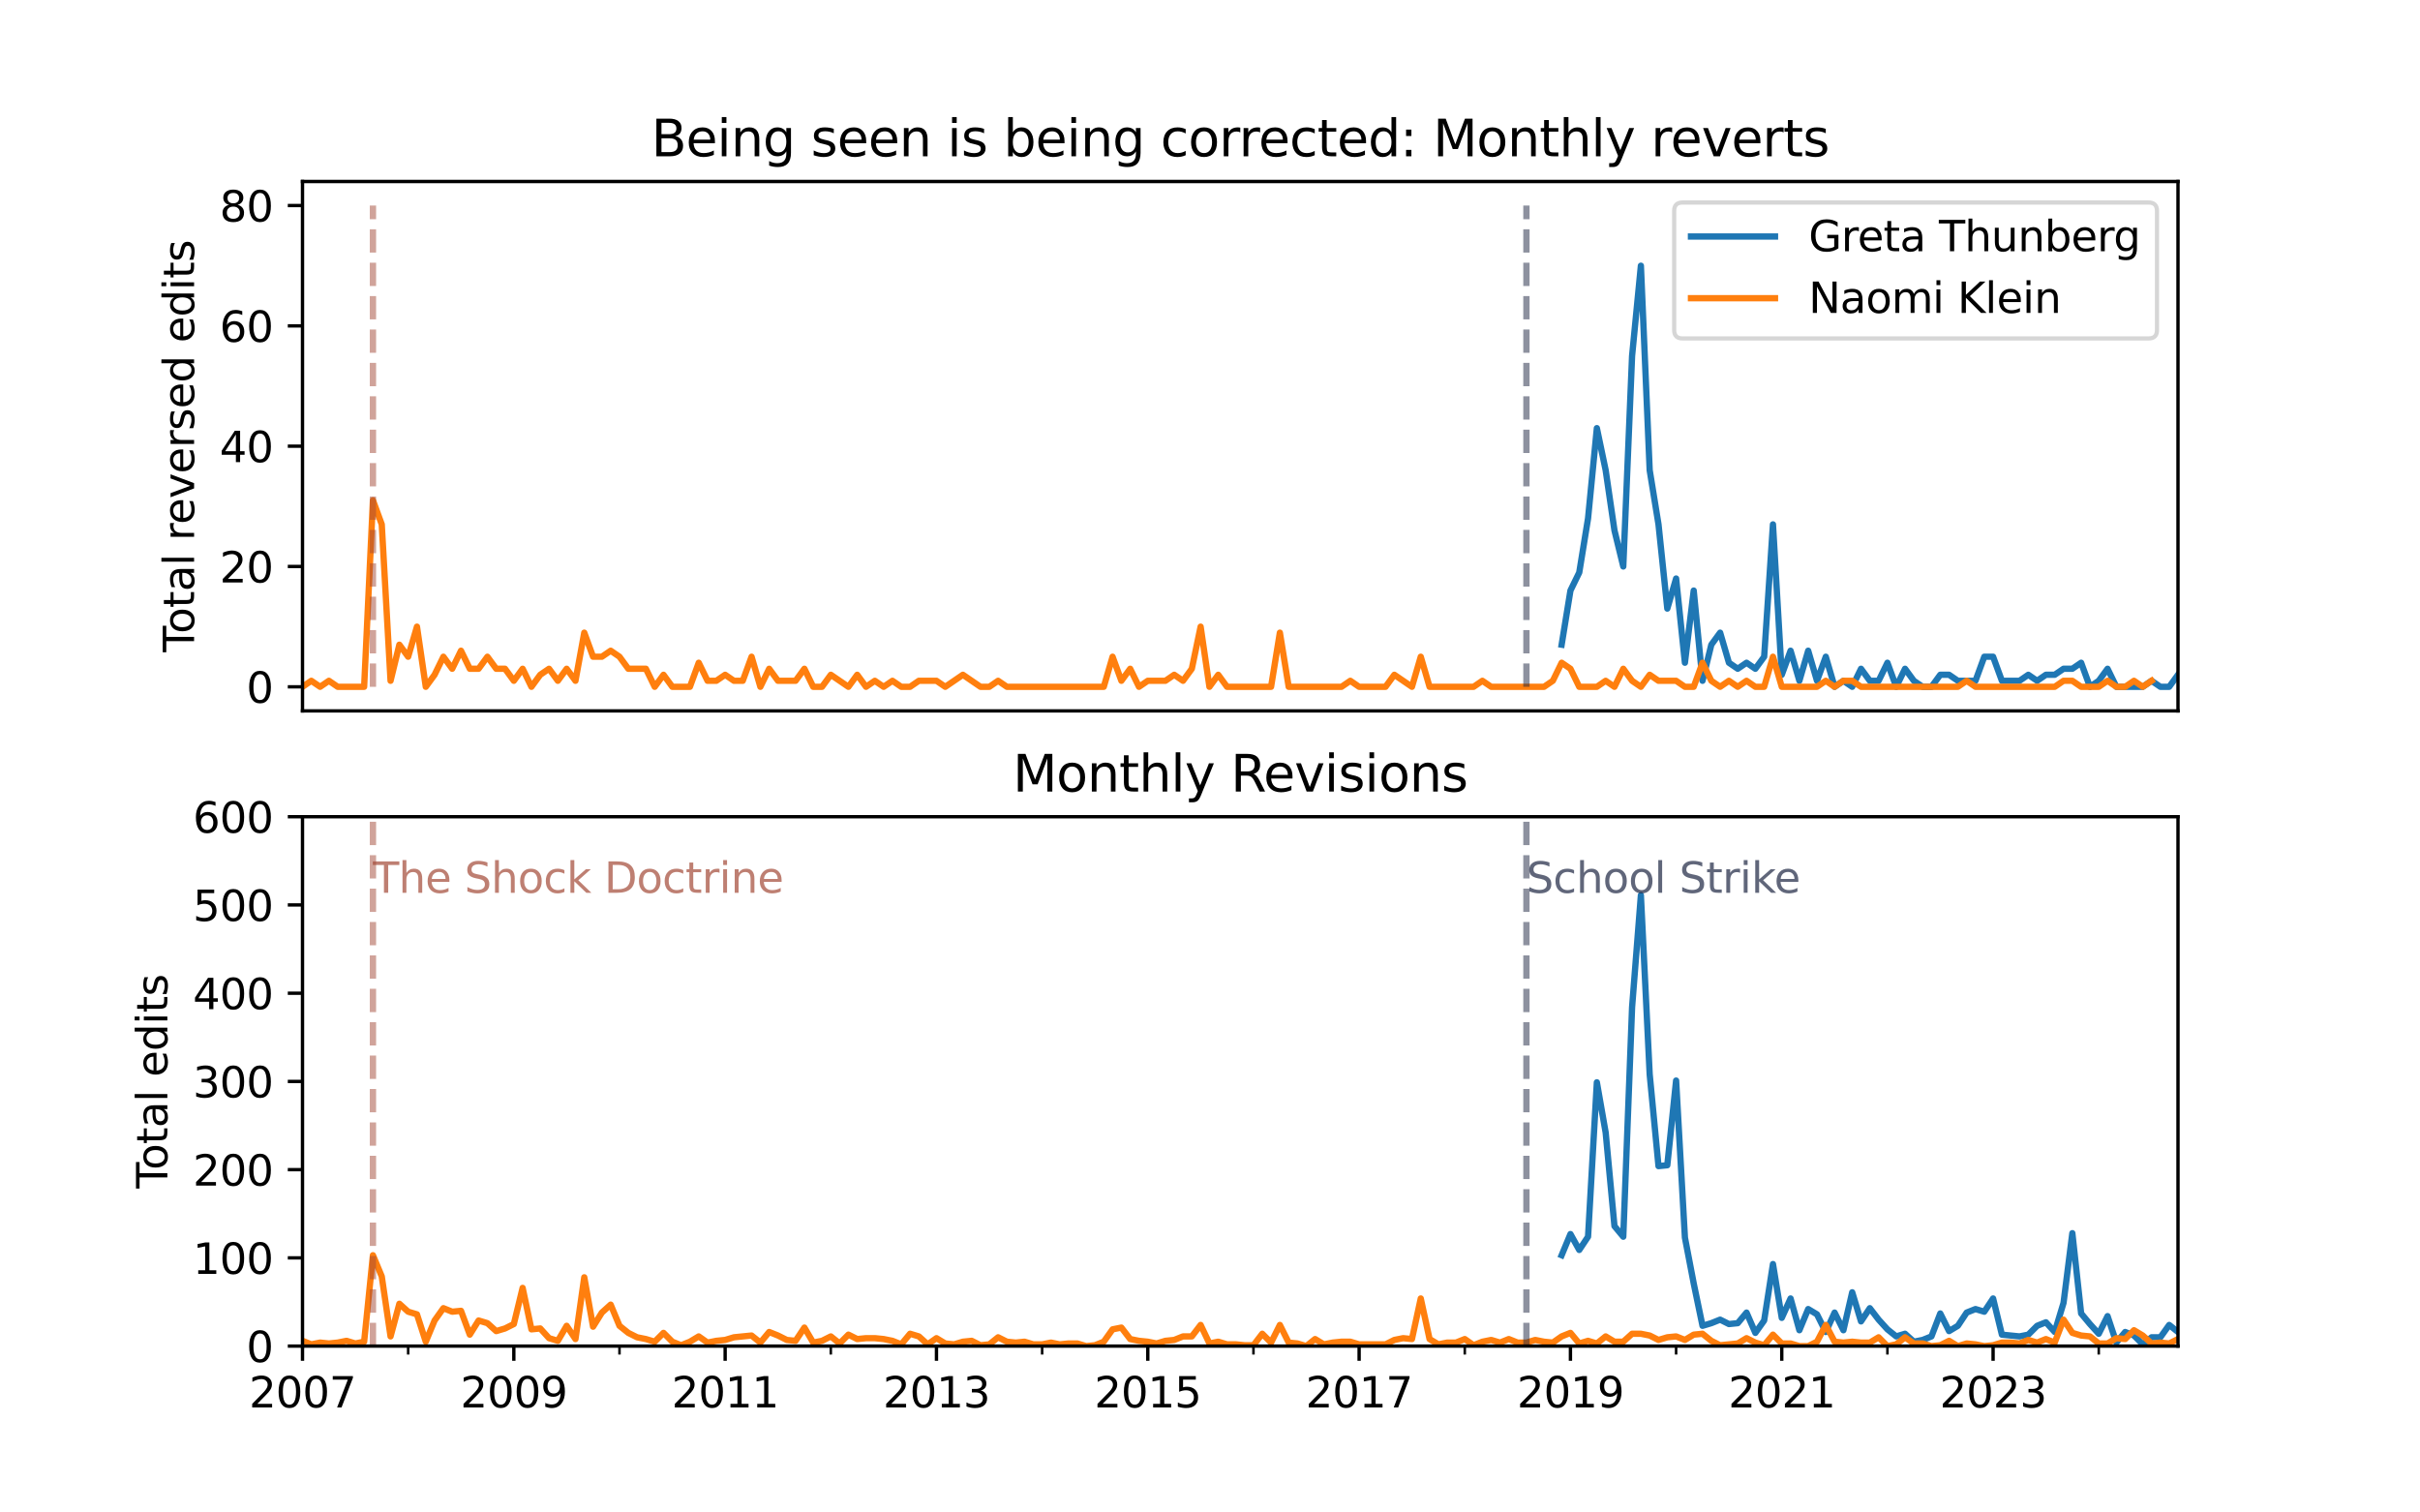 <?xml version="1.0" encoding="utf-8" standalone="no"?>
<!DOCTYPE svg PUBLIC "-//W3C//DTD SVG 1.1//EN"
  "http://www.w3.org/Graphics/SVG/1.1/DTD/svg11.dtd">
<svg xmlns:xlink="http://www.w3.org/1999/xlink" width="576pt" height="360pt" viewBox="0 0 576 360" xmlns="http://www.w3.org/2000/svg" version="1.1">
 <defs>
  <style type="text/css">*{stroke-linejoin: round; stroke-linecap: butt}</style>
 </defs>
 <g id="figure_1">
  <g id="patch_1">
   <path d="M 0 360 
L 576 360 
L 576 0 
L 0 0 
z
" style="fill: #ffffff"/>
  </g>
  <g id="axes_1">
   <g id="patch_2">
    <path d="M 72 169.2 
L 518.4 169.2 
L 518.4 43.2 
L 72 43.2 
z
" style="fill: #ffffff"/>
   </g>
   <g id="matplotlib.axis_1">
    <g id="xtick_1">
     <g id="line2d_1"/>
    </g>
    <g id="xtick_2">
     <g id="line2d_2"/>
    </g>
    <g id="xtick_3">
     <g id="line2d_3"/>
    </g>
    <g id="xtick_4">
     <g id="line2d_4"/>
    </g>
    <g id="xtick_5">
     <g id="line2d_5"/>
    </g>
    <g id="xtick_6">
     <g id="line2d_6"/>
    </g>
    <g id="xtick_7">
     <g id="line2d_7"/>
    </g>
    <g id="xtick_8">
     <g id="line2d_8"/>
    </g>
    <g id="xtick_9">
     <g id="line2d_9"/>
    </g>
    <g id="xtick_10">
     <g id="line2d_10"/>
    </g>
    <g id="xtick_11">
     <g id="line2d_11"/>
    </g>
    <g id="xtick_12">
     <g id="line2d_12"/>
    </g>
    <g id="xtick_13">
     <g id="line2d_13"/>
    </g>
    <g id="xtick_14">
     <g id="line2d_14"/>
    </g>
    <g id="xtick_15">
     <g id="line2d_15"/>
    </g>
    <g id="xtick_16">
     <g id="line2d_16"/>
    </g>
    <g id="xtick_17">
     <g id="line2d_17"/>
    </g>
    <g id="xtick_18">
     <g id="line2d_18"/>
    </g>
   </g>
   <g id="matplotlib.axis_2">
    <g id="ytick_1">
     <g id="line2d_19">
      <defs>
       <path id="m7ce84d9f38" d="M 0 0 
L -3.5 0 
" style="stroke: #000000; stroke-width: 0.8"/>
      </defs>
      <g>
       <use xlink:href="#m7ce84d9f38" x="72" y="163.473" style="stroke: #000000; stroke-width: 0.8"/>
      </g>
     </g>
     <g id="text_1">
      <!-- 0 -->
      <g transform="translate(58.638 167.272) scale(0.1 -0.1)">
       <defs>
        <path id="DejaVuSans-30" d="M 2034 4250 
Q 1547 4250 1301 3770 
Q 1056 3291 1056 2328 
Q 1056 1369 1301 889 
Q 1547 409 2034 409 
Q 2525 409 2770 889 
Q 3016 1369 3016 2328 
Q 3016 3291 2770 3770 
Q 2525 4250 2034 4250 
z
M 2034 4750 
Q 2819 4750 3233 4129 
Q 3647 3509 3647 2328 
Q 3647 1150 3233 529 
Q 2819 -91 2034 -91 
Q 1250 -91 836 529 
Q 422 1150 422 2328 
Q 422 3509 836 4129 
Q 1250 4750 2034 4750 
z
" transform="scale(0.016)"/>
       </defs>
       <use xlink:href="#DejaVuSans-30"/>
      </g>
     </g>
    </g>
    <g id="ytick_2">
     <g id="line2d_20">
      <g>
       <use xlink:href="#m7ce84d9f38" x="72" y="134.836" style="stroke: #000000; stroke-width: 0.8"/>
      </g>
     </g>
     <g id="text_2">
      <!-- 20 -->
      <g transform="translate(52.275 138.636) scale(0.1 -0.1)">
       <defs>
        <path id="DejaVuSans-32" d="M 1228 531 
L 3431 531 
L 3431 0 
L 469 0 
L 469 531 
Q 828 903 1448 1529 
Q 2069 2156 2228 2338 
Q 2531 2678 2651 2914 
Q 2772 3150 2772 3378 
Q 2772 3750 2511 3984 
Q 2250 4219 1831 4219 
Q 1534 4219 1204 4116 
Q 875 4013 500 3803 
L 500 4441 
Q 881 4594 1212 4672 
Q 1544 4750 1819 4750 
Q 2544 4750 2975 4387 
Q 3406 4025 3406 3419 
Q 3406 3131 3298 2873 
Q 3191 2616 2906 2266 
Q 2828 2175 2409 1742 
Q 1991 1309 1228 531 
z
" transform="scale(0.016)"/>
       </defs>
       <use xlink:href="#DejaVuSans-32"/>
       <use xlink:href="#DejaVuSans-30" x="63.623"/>
      </g>
     </g>
    </g>
    <g id="ytick_3">
     <g id="line2d_21">
      <g>
       <use xlink:href="#m7ce84d9f38" x="72" y="106.2" style="stroke: #000000; stroke-width: 0.8"/>
      </g>
     </g>
     <g id="text_3">
      <!-- 40 -->
      <g transform="translate(52.275 109.999) scale(0.1 -0.1)">
       <defs>
        <path id="DejaVuSans-34" d="M 2419 4116 
L 825 1625 
L 2419 1625 
L 2419 4116 
z
M 2253 4666 
L 3047 4666 
L 3047 1625 
L 3713 1625 
L 3713 1100 
L 3047 1100 
L 3047 0 
L 2419 0 
L 2419 1100 
L 313 1100 
L 313 1709 
L 2253 4666 
z
" transform="scale(0.016)"/>
       </defs>
       <use xlink:href="#DejaVuSans-34"/>
       <use xlink:href="#DejaVuSans-30" x="63.623"/>
      </g>
     </g>
    </g>
    <g id="ytick_4">
     <g id="line2d_22">
      <g>
       <use xlink:href="#m7ce84d9f38" x="72" y="77.564" style="stroke: #000000; stroke-width: 0.8"/>
      </g>
     </g>
     <g id="text_4">
      <!-- 60 -->
      <g transform="translate(52.275 81.363) scale(0.1 -0.1)">
       <defs>
        <path id="DejaVuSans-36" d="M 2113 2584 
Q 1688 2584 1439 2293 
Q 1191 2003 1191 1497 
Q 1191 994 1439 701 
Q 1688 409 2113 409 
Q 2538 409 2786 701 
Q 3034 994 3034 1497 
Q 3034 2003 2786 2293 
Q 2538 2584 2113 2584 
z
M 3366 4563 
L 3366 3988 
Q 3128 4100 2886 4159 
Q 2644 4219 2406 4219 
Q 1781 4219 1451 3797 
Q 1122 3375 1075 2522 
Q 1259 2794 1537 2939 
Q 1816 3084 2150 3084 
Q 2853 3084 3261 2657 
Q 3669 2231 3669 1497 
Q 3669 778 3244 343 
Q 2819 -91 2113 -91 
Q 1303 -91 875 529 
Q 447 1150 447 2328 
Q 447 3434 972 4092 
Q 1497 4750 2381 4750 
Q 2619 4750 2861 4703 
Q 3103 4656 3366 4563 
z
" transform="scale(0.016)"/>
       </defs>
       <use xlink:href="#DejaVuSans-36"/>
       <use xlink:href="#DejaVuSans-30" x="63.623"/>
      </g>
     </g>
    </g>
    <g id="ytick_5">
     <g id="line2d_23">
      <g>
       <use xlink:href="#m7ce84d9f38" x="72" y="48.927" style="stroke: #000000; stroke-width: 0.8"/>
      </g>
     </g>
     <g id="text_5">
      <!-- 80 -->
      <g transform="translate(52.275 52.726) scale(0.1 -0.1)">
       <defs>
        <path id="DejaVuSans-38" d="M 2034 2216 
Q 1584 2216 1326 1975 
Q 1069 1734 1069 1313 
Q 1069 891 1326 650 
Q 1584 409 2034 409 
Q 2484 409 2743 651 
Q 3003 894 3003 1313 
Q 3003 1734 2745 1975 
Q 2488 2216 2034 2216 
z
M 1403 2484 
Q 997 2584 770 2862 
Q 544 3141 544 3541 
Q 544 4100 942 4425 
Q 1341 4750 2034 4750 
Q 2731 4750 3128 4425 
Q 3525 4100 3525 3541 
Q 3525 3141 3298 2862 
Q 3072 2584 2669 2484 
Q 3125 2378 3379 2068 
Q 3634 1759 3634 1313 
Q 3634 634 3220 271 
Q 2806 -91 2034 -91 
Q 1263 -91 848 271 
Q 434 634 434 1313 
Q 434 1759 690 2068 
Q 947 2378 1403 2484 
z
M 1172 3481 
Q 1172 3119 1398 2916 
Q 1625 2713 2034 2713 
Q 2441 2713 2670 2916 
Q 2900 3119 2900 3481 
Q 2900 3844 2670 4047 
Q 2441 4250 2034 4250 
Q 1625 4250 1398 4047 
Q 1172 3844 1172 3481 
z
" transform="scale(0.016)"/>
       </defs>
       <use xlink:href="#DejaVuSans-38"/>
       <use xlink:href="#DejaVuSans-30" x="63.623"/>
      </g>
     </g>
    </g>
    <g id="text_6">
     <!-- Total reversed edits -->
     <g transform="translate(46.195 155.226) rotate(-90) scale(0.1 -0.1)">
      <defs>
       <path id="DejaVuSans-54" d="M -19 4666 
L 3928 4666 
L 3928 4134 
L 2272 4134 
L 2272 0 
L 1638 0 
L 1638 4134 
L -19 4134 
L -19 4666 
z
" transform="scale(0.016)"/>
       <path id="DejaVuSans-6f" d="M 1959 3097 
Q 1497 3097 1228 2736 
Q 959 2375 959 1747 
Q 959 1119 1226 758 
Q 1494 397 1959 397 
Q 2419 397 2687 759 
Q 2956 1122 2956 1747 
Q 2956 2369 2687 2733 
Q 2419 3097 1959 3097 
z
M 1959 3584 
Q 2709 3584 3137 3096 
Q 3566 2609 3566 1747 
Q 3566 888 3137 398 
Q 2709 -91 1959 -91 
Q 1206 -91 779 398 
Q 353 888 353 1747 
Q 353 2609 779 3096 
Q 1206 3584 1959 3584 
z
" transform="scale(0.016)"/>
       <path id="DejaVuSans-74" d="M 1172 4494 
L 1172 3500 
L 2356 3500 
L 2356 3053 
L 1172 3053 
L 1172 1153 
Q 1172 725 1289 603 
Q 1406 481 1766 481 
L 2356 481 
L 2356 0 
L 1766 0 
Q 1100 0 847 248 
Q 594 497 594 1153 
L 594 3053 
L 172 3053 
L 172 3500 
L 594 3500 
L 594 4494 
L 1172 4494 
z
" transform="scale(0.016)"/>
       <path id="DejaVuSans-61" d="M 2194 1759 
Q 1497 1759 1228 1600 
Q 959 1441 959 1056 
Q 959 750 1161 570 
Q 1363 391 1709 391 
Q 2188 391 2477 730 
Q 2766 1069 2766 1631 
L 2766 1759 
L 2194 1759 
z
M 3341 1997 
L 3341 0 
L 2766 0 
L 2766 531 
Q 2569 213 2275 61 
Q 1981 -91 1556 -91 
Q 1019 -91 701 211 
Q 384 513 384 1019 
Q 384 1609 779 1909 
Q 1175 2209 1959 2209 
L 2766 2209 
L 2766 2266 
Q 2766 2663 2505 2880 
Q 2244 3097 1772 3097 
Q 1472 3097 1187 3025 
Q 903 2953 641 2809 
L 641 3341 
Q 956 3463 1253 3523 
Q 1550 3584 1831 3584 
Q 2591 3584 2966 3190 
Q 3341 2797 3341 1997 
z
" transform="scale(0.016)"/>
       <path id="DejaVuSans-6c" d="M 603 4863 
L 1178 4863 
L 1178 0 
L 603 0 
L 603 4863 
z
" transform="scale(0.016)"/>
       <path id="DejaVuSans-20" transform="scale(0.016)"/>
       <path id="DejaVuSans-72" d="M 2631 2963 
Q 2534 3019 2420 3045 
Q 2306 3072 2169 3072 
Q 1681 3072 1420 2755 
Q 1159 2438 1159 1844 
L 1159 0 
L 581 0 
L 581 3500 
L 1159 3500 
L 1159 2956 
Q 1341 3275 1631 3429 
Q 1922 3584 2338 3584 
Q 2397 3584 2469 3576 
Q 2541 3569 2628 3553 
L 2631 2963 
z
" transform="scale(0.016)"/>
       <path id="DejaVuSans-65" d="M 3597 1894 
L 3597 1613 
L 953 1613 
Q 991 1019 1311 708 
Q 1631 397 2203 397 
Q 2534 397 2845 478 
Q 3156 559 3463 722 
L 3463 178 
Q 3153 47 2828 -22 
Q 2503 -91 2169 -91 
Q 1331 -91 842 396 
Q 353 884 353 1716 
Q 353 2575 817 3079 
Q 1281 3584 2069 3584 
Q 2775 3584 3186 3129 
Q 3597 2675 3597 1894 
z
M 3022 2063 
Q 3016 2534 2758 2815 
Q 2500 3097 2075 3097 
Q 1594 3097 1305 2825 
Q 1016 2553 972 2059 
L 3022 2063 
z
" transform="scale(0.016)"/>
       <path id="DejaVuSans-76" d="M 191 3500 
L 800 3500 
L 1894 563 
L 2988 3500 
L 3597 3500 
L 2284 0 
L 1503 0 
L 191 3500 
z
" transform="scale(0.016)"/>
       <path id="DejaVuSans-73" d="M 2834 3397 
L 2834 2853 
Q 2591 2978 2328 3040 
Q 2066 3103 1784 3103 
Q 1356 3103 1142 2972 
Q 928 2841 928 2578 
Q 928 2378 1081 2264 
Q 1234 2150 1697 2047 
L 1894 2003 
Q 2506 1872 2764 1633 
Q 3022 1394 3022 966 
Q 3022 478 2636 193 
Q 2250 -91 1575 -91 
Q 1294 -91 989 -36 
Q 684 19 347 128 
L 347 722 
Q 666 556 975 473 
Q 1284 391 1588 391 
Q 1994 391 2212 530 
Q 2431 669 2431 922 
Q 2431 1156 2273 1281 
Q 2116 1406 1581 1522 
L 1381 1569 
Q 847 1681 609 1914 
Q 372 2147 372 2553 
Q 372 3047 722 3315 
Q 1072 3584 1716 3584 
Q 2034 3584 2315 3537 
Q 2597 3491 2834 3397 
z
" transform="scale(0.016)"/>
       <path id="DejaVuSans-64" d="M 2906 2969 
L 2906 4863 
L 3481 4863 
L 3481 0 
L 2906 0 
L 2906 525 
Q 2725 213 2448 61 
Q 2172 -91 1784 -91 
Q 1150 -91 751 415 
Q 353 922 353 1747 
Q 353 2572 751 3078 
Q 1150 3584 1784 3584 
Q 2172 3584 2448 3432 
Q 2725 3281 2906 2969 
z
M 947 1747 
Q 947 1113 1208 752 
Q 1469 391 1925 391 
Q 2381 391 2643 752 
Q 2906 1113 2906 1747 
Q 2906 2381 2643 2742 
Q 2381 3103 1925 3103 
Q 1469 3103 1208 2742 
Q 947 2381 947 1747 
z
" transform="scale(0.016)"/>
       <path id="DejaVuSans-69" d="M 603 3500 
L 1178 3500 
L 1178 0 
L 603 0 
L 603 3500 
z
M 603 4863 
L 1178 4863 
L 1178 4134 
L 603 4134 
L 603 4863 
z
" transform="scale(0.016)"/>
      </defs>
      <use xlink:href="#DejaVuSans-54"/>
      <use xlink:href="#DejaVuSans-6f" x="44.084"/>
      <use xlink:href="#DejaVuSans-74" x="105.266"/>
      <use xlink:href="#DejaVuSans-61" x="144.475"/>
      <use xlink:href="#DejaVuSans-6c" x="205.754"/>
      <use xlink:href="#DejaVuSans-20" x="233.537"/>
      <use xlink:href="#DejaVuSans-72" x="265.324"/>
      <use xlink:href="#DejaVuSans-65" x="304.188"/>
      <use xlink:href="#DejaVuSans-76" x="365.711"/>
      <use xlink:href="#DejaVuSans-65" x="424.891"/>
      <use xlink:href="#DejaVuSans-72" x="486.414"/>
      <use xlink:href="#DejaVuSans-73" x="527.527"/>
      <use xlink:href="#DejaVuSans-65" x="579.627"/>
      <use xlink:href="#DejaVuSans-64" x="641.15"/>
      <use xlink:href="#DejaVuSans-20" x="704.627"/>
      <use xlink:href="#DejaVuSans-65" x="736.414"/>
      <use xlink:href="#DejaVuSans-64" x="797.938"/>
      <use xlink:href="#DejaVuSans-69" x="861.414"/>
      <use xlink:href="#DejaVuSans-74" x="889.197"/>
      <use xlink:href="#DejaVuSans-73" x="928.406"/>
     </g>
    </g>
   </g>
   <g id="line2d_24">
    <path d="M 371.696 153.45 
L 373.792 140.564 
L 375.887 136.268 
L 377.983 123.382 
L 380.079 101.905 
L 382.175 111.927 
L 384.27 126.245 
L 386.366 134.836 
L 388.462 84.723 
L 390.558 63.245 
L 392.654 111.927 
L 394.749 124.814 
L 396.845 144.859 
L 398.941 137.7 
L 401.037 157.745 
L 403.132 140.564 
L 405.228 162.041 
L 407.324 153.45 
L 409.42 150.586 
L 411.515 157.745 
L 413.611 159.177 
L 415.707 157.745 
L 417.803 159.177 
L 419.899 156.314 
L 421.994 124.814 
L 424.09 160.609 
L 426.186 154.882 
L 428.282 162.041 
L 430.377 154.882 
L 432.473 162.041 
L 434.569 156.314 
L 436.665 163.473 
L 438.761 162.041 
L 440.856 163.473 
L 442.952 159.177 
L 445.048 162.041 
L 447.144 162.041 
L 449.239 157.745 
L 451.335 163.473 
L 453.431 159.177 
L 455.527 162.041 
L 457.623 163.473 
L 459.718 163.473 
L 461.814 160.609 
L 463.91 160.609 
L 466.006 162.041 
L 468.101 162.041 
L 470.197 162.041 
L 472.293 156.314 
L 474.389 156.314 
L 476.485 162.041 
L 478.58 162.041 
L 480.676 162.041 
L 482.772 160.609 
L 484.868 162.041 
L 486.963 160.609 
L 489.059 160.609 
L 491.155 159.177 
L 493.251 159.177 
L 495.346 157.745 
L 497.442 163.473 
L 499.538 162.041 
L 501.634 159.177 
L 503.73 163.473 
L 505.825 163.473 
L 507.921 163.473 
L 510.017 163.473 
L 512.113 162.041 
L 514.208 163.473 
L 516.304 163.473 
L 518.4 160.609 
" clip-path="url(#p6833b8c583)" style="fill: none; stroke: #1f77b4; stroke-width: 1.5; stroke-linecap: square"/>
   </g>
   <g id="line2d_25">
    <path d="M 0.744 162.041 
L 2.839 163.473 
L 7.031 163.473 
L 9.127 160.609 
L 11.223 163.473 
L 19.606 163.473 
L 21.701 162.041 
L 23.797 163.473 
L 67.808 163.473 
L 69.904 162.041 
L 72 163.473 
L 74.096 162.041 
L 76.192 163.473 
L 78.287 162.041 
L 80.383 163.473 
L 86.67 163.473 
L 88.766 119.086 
L 90.862 124.814 
L 92.958 162.041 
L 95.054 153.45 
L 97.149 156.314 
L 99.245 149.155 
L 101.341 163.473 
L 103.437 160.609 
L 105.532 156.314 
L 107.628 159.177 
L 109.724 154.882 
L 111.82 159.177 
L 113.915 159.177 
L 116.011 156.314 
L 118.107 159.177 
L 120.203 159.177 
L 122.299 162.041 
L 124.394 159.177 
L 126.49 163.473 
L 128.586 160.609 
L 130.682 159.177 
L 132.777 162.041 
L 134.873 159.177 
L 136.969 162.041 
L 139.065 150.586 
L 141.161 156.314 
L 143.256 156.314 
L 145.352 154.882 
L 147.448 156.314 
L 149.544 159.177 
L 153.735 159.177 
L 155.831 163.473 
L 157.927 160.609 
L 160.023 163.473 
L 164.214 163.473 
L 166.31 157.745 
L 168.406 162.041 
L 170.501 162.041 
L 172.597 160.609 
L 174.693 162.041 
L 176.789 162.041 
L 178.885 156.314 
L 180.98 163.473 
L 183.076 159.177 
L 185.172 162.041 
L 189.363 162.041 
L 191.459 159.177 
L 193.555 163.473 
L 195.651 163.473 
L 197.746 160.609 
L 201.938 163.473 
L 204.034 160.609 
L 206.13 163.473 
L 208.225 162.041 
L 210.321 163.473 
L 212.417 162.041 
L 214.513 163.473 
L 216.608 163.473 
L 218.704 162.041 
L 222.896 162.041 
L 224.992 163.473 
L 229.183 160.609 
L 233.375 163.473 
L 235.47 163.473 
L 237.566 162.041 
L 239.662 163.473 
L 262.715 163.473 
L 264.811 156.314 
L 266.907 162.041 
L 269.003 159.177 
L 271.099 163.473 
L 273.194 162.041 
L 277.386 162.041 
L 279.482 160.609 
L 281.577 162.041 
L 283.673 159.177 
L 285.769 149.155 
L 287.865 163.473 
L 289.961 160.609 
L 292.056 163.473 
L 302.535 163.473 
L 304.631 150.586 
L 306.727 163.473 
L 319.301 163.473 
L 321.397 162.041 
L 323.493 163.473 
L 329.78 163.473 
L 331.876 160.609 
L 336.068 163.473 
L 338.163 156.314 
L 340.259 163.473 
L 350.738 163.473 
L 352.834 162.041 
L 354.93 163.473 
L 367.504 163.473 
L 369.6 162.041 
L 371.696 157.745 
L 373.792 159.177 
L 375.887 163.473 
L 380.079 163.473 
L 382.175 162.041 
L 384.27 163.473 
L 386.366 159.177 
L 388.462 162.041 
L 390.558 163.473 
L 392.654 160.609 
L 394.749 162.041 
L 398.941 162.041 
L 401.037 163.473 
L 403.132 163.473 
L 405.228 157.745 
L 407.324 162.041 
L 409.42 163.473 
L 411.515 162.041 
L 413.611 163.473 
L 415.707 162.041 
L 417.803 163.473 
L 419.899 163.473 
L 421.994 156.314 
L 424.09 163.473 
L 432.473 163.473 
L 434.569 162.041 
L 436.665 163.473 
L 438.761 162.041 
L 440.856 162.041 
L 442.952 163.473 
L 466.006 163.473 
L 468.101 162.041 
L 470.197 163.473 
L 489.059 163.473 
L 491.155 162.041 
L 493.251 162.041 
L 495.346 163.473 
L 499.538 163.473 
L 501.634 162.041 
L 503.73 163.473 
L 505.825 163.473 
L 507.921 162.041 
L 510.017 163.473 
L 512.113 162.041 
L 512.113 162.041 
" clip-path="url(#p6833b8c583)" style="fill: none; stroke: #ff7f0e; stroke-width: 1.5; stroke-linecap: square"/>
   </g>
   <g id="LineCollection_1">
    <path d="M 88.766 163.473 
L 88.766 48.927 
" clip-path="url(#p6833b8c583)" style="fill: none; stroke-dasharray: 5.55,2.4; stroke-dashoffset: 0; stroke: #a24936; stroke-opacity: 0.5; stroke-width: 1.5"/>
   </g>
   <g id="LineCollection_2">
    <path d="M 363.313 163.473 
L 363.313 48.927 
" clip-path="url(#p6833b8c583)" style="fill: none; stroke-dasharray: 5.55,2.4; stroke-dashoffset: 0; stroke: #1c2541; stroke-opacity: 0.5; stroke-width: 1.5"/>
   </g>
   <g id="patch_3">
    <path d="M 72 169.2 
L 72 43.2 
" style="fill: none; stroke: #000000; stroke-width: 0.8; stroke-linejoin: miter; stroke-linecap: square"/>
   </g>
   <g id="patch_4">
    <path d="M 518.4 169.2 
L 518.4 43.2 
" style="fill: none; stroke: #000000; stroke-width: 0.8; stroke-linejoin: miter; stroke-linecap: square"/>
   </g>
   <g id="patch_5">
    <path d="M 72 169.2 
L 518.4 169.2 
" style="fill: none; stroke: #000000; stroke-width: 0.8; stroke-linejoin: miter; stroke-linecap: square"/>
   </g>
   <g id="patch_6">
    <path d="M 72 43.2 
L 518.4 43.2 
" style="fill: none; stroke: #000000; stroke-width: 0.8; stroke-linejoin: miter; stroke-linecap: square"/>
   </g>
   <g id="text_7">
    <!-- Being seen is being corrected: Monthly reverts -->
    <g transform="translate(155.025 37.2) scale(0.12 -0.12)">
     <defs>
      <path id="DejaVuSans-42" d="M 1259 2228 
L 1259 519 
L 2272 519 
Q 2781 519 3026 730 
Q 3272 941 3272 1375 
Q 3272 1813 3026 2020 
Q 2781 2228 2272 2228 
L 1259 2228 
z
M 1259 4147 
L 1259 2741 
L 2194 2741 
Q 2656 2741 2882 2914 
Q 3109 3088 3109 3444 
Q 3109 3797 2882 3972 
Q 2656 4147 2194 4147 
L 1259 4147 
z
M 628 4666 
L 2241 4666 
Q 2963 4666 3353 4366 
Q 3744 4066 3744 3513 
Q 3744 3084 3544 2831 
Q 3344 2578 2956 2516 
Q 3422 2416 3680 2098 
Q 3938 1781 3938 1306 
Q 3938 681 3513 340 
Q 3088 0 2303 0 
L 628 0 
L 628 4666 
z
" transform="scale(0.016)"/>
      <path id="DejaVuSans-6e" d="M 3513 2113 
L 3513 0 
L 2938 0 
L 2938 2094 
Q 2938 2591 2744 2837 
Q 2550 3084 2163 3084 
Q 1697 3084 1428 2787 
Q 1159 2491 1159 1978 
L 1159 0 
L 581 0 
L 581 3500 
L 1159 3500 
L 1159 2956 
Q 1366 3272 1645 3428 
Q 1925 3584 2291 3584 
Q 2894 3584 3203 3211 
Q 3513 2838 3513 2113 
z
" transform="scale(0.016)"/>
      <path id="DejaVuSans-67" d="M 2906 1791 
Q 2906 2416 2648 2759 
Q 2391 3103 1925 3103 
Q 1463 3103 1205 2759 
Q 947 2416 947 1791 
Q 947 1169 1205 825 
Q 1463 481 1925 481 
Q 2391 481 2648 825 
Q 2906 1169 2906 1791 
z
M 3481 434 
Q 3481 -459 3084 -895 
Q 2688 -1331 1869 -1331 
Q 1566 -1331 1297 -1286 
Q 1028 -1241 775 -1147 
L 775 -588 
Q 1028 -725 1275 -790 
Q 1522 -856 1778 -856 
Q 2344 -856 2625 -561 
Q 2906 -266 2906 331 
L 2906 616 
Q 2728 306 2450 153 
Q 2172 0 1784 0 
Q 1141 0 747 490 
Q 353 981 353 1791 
Q 353 2603 747 3093 
Q 1141 3584 1784 3584 
Q 2172 3584 2450 3431 
Q 2728 3278 2906 2969 
L 2906 3500 
L 3481 3500 
L 3481 434 
z
" transform="scale(0.016)"/>
      <path id="DejaVuSans-62" d="M 3116 1747 
Q 3116 2381 2855 2742 
Q 2594 3103 2138 3103 
Q 1681 3103 1420 2742 
Q 1159 2381 1159 1747 
Q 1159 1113 1420 752 
Q 1681 391 2138 391 
Q 2594 391 2855 752 
Q 3116 1113 3116 1747 
z
M 1159 2969 
Q 1341 3281 1617 3432 
Q 1894 3584 2278 3584 
Q 2916 3584 3314 3078 
Q 3713 2572 3713 1747 
Q 3713 922 3314 415 
Q 2916 -91 2278 -91 
Q 1894 -91 1617 61 
Q 1341 213 1159 525 
L 1159 0 
L 581 0 
L 581 4863 
L 1159 4863 
L 1159 2969 
z
" transform="scale(0.016)"/>
      <path id="DejaVuSans-63" d="M 3122 3366 
L 3122 2828 
Q 2878 2963 2633 3030 
Q 2388 3097 2138 3097 
Q 1578 3097 1268 2742 
Q 959 2388 959 1747 
Q 959 1106 1268 751 
Q 1578 397 2138 397 
Q 2388 397 2633 464 
Q 2878 531 3122 666 
L 3122 134 
Q 2881 22 2623 -34 
Q 2366 -91 2075 -91 
Q 1284 -91 818 406 
Q 353 903 353 1747 
Q 353 2603 823 3093 
Q 1294 3584 2113 3584 
Q 2378 3584 2631 3529 
Q 2884 3475 3122 3366 
z
" transform="scale(0.016)"/>
      <path id="DejaVuSans-3a" d="M 750 794 
L 1409 794 
L 1409 0 
L 750 0 
L 750 794 
z
M 750 3309 
L 1409 3309 
L 1409 2516 
L 750 2516 
L 750 3309 
z
" transform="scale(0.016)"/>
      <path id="DejaVuSans-4d" d="M 628 4666 
L 1569 4666 
L 2759 1491 
L 3956 4666 
L 4897 4666 
L 4897 0 
L 4281 0 
L 4281 4097 
L 3078 897 
L 2444 897 
L 1241 4097 
L 1241 0 
L 628 0 
L 628 4666 
z
" transform="scale(0.016)"/>
      <path id="DejaVuSans-68" d="M 3513 2113 
L 3513 0 
L 2938 0 
L 2938 2094 
Q 2938 2591 2744 2837 
Q 2550 3084 2163 3084 
Q 1697 3084 1428 2787 
Q 1159 2491 1159 1978 
L 1159 0 
L 581 0 
L 581 4863 
L 1159 4863 
L 1159 2956 
Q 1366 3272 1645 3428 
Q 1925 3584 2291 3584 
Q 2894 3584 3203 3211 
Q 3513 2838 3513 2113 
z
" transform="scale(0.016)"/>
      <path id="DejaVuSans-79" d="M 2059 -325 
Q 1816 -950 1584 -1140 
Q 1353 -1331 966 -1331 
L 506 -1331 
L 506 -850 
L 844 -850 
Q 1081 -850 1212 -737 
Q 1344 -625 1503 -206 
L 1606 56 
L 191 3500 
L 800 3500 
L 1894 763 
L 2988 3500 
L 3597 3500 
L 2059 -325 
z
" transform="scale(0.016)"/>
     </defs>
     <use xlink:href="#DejaVuSans-42"/>
     <use xlink:href="#DejaVuSans-65" x="68.604"/>
     <use xlink:href="#DejaVuSans-69" x="130.127"/>
     <use xlink:href="#DejaVuSans-6e" x="157.91"/>
     <use xlink:href="#DejaVuSans-67" x="221.289"/>
     <use xlink:href="#DejaVuSans-20" x="284.766"/>
     <use xlink:href="#DejaVuSans-73" x="316.553"/>
     <use xlink:href="#DejaVuSans-65" x="368.652"/>
     <use xlink:href="#DejaVuSans-65" x="430.176"/>
     <use xlink:href="#DejaVuSans-6e" x="491.699"/>
     <use xlink:href="#DejaVuSans-20" x="555.078"/>
     <use xlink:href="#DejaVuSans-69" x="586.865"/>
     <use xlink:href="#DejaVuSans-73" x="614.648"/>
     <use xlink:href="#DejaVuSans-20" x="666.748"/>
     <use xlink:href="#DejaVuSans-62" x="698.535"/>
     <use xlink:href="#DejaVuSans-65" x="762.012"/>
     <use xlink:href="#DejaVuSans-69" x="823.535"/>
     <use xlink:href="#DejaVuSans-6e" x="851.318"/>
     <use xlink:href="#DejaVuSans-67" x="914.697"/>
     <use xlink:href="#DejaVuSans-20" x="978.174"/>
     <use xlink:href="#DejaVuSans-63" x="1009.961"/>
     <use xlink:href="#DejaVuSans-6f" x="1064.941"/>
     <use xlink:href="#DejaVuSans-72" x="1126.123"/>
     <use xlink:href="#DejaVuSans-72" x="1165.486"/>
     <use xlink:href="#DejaVuSans-65" x="1204.35"/>
     <use xlink:href="#DejaVuSans-63" x="1265.873"/>
     <use xlink:href="#DejaVuSans-74" x="1320.854"/>
     <use xlink:href="#DejaVuSans-65" x="1360.062"/>
     <use xlink:href="#DejaVuSans-64" x="1421.586"/>
     <use xlink:href="#DejaVuSans-3a" x="1485.062"/>
     <use xlink:href="#DejaVuSans-20" x="1518.754"/>
     <use xlink:href="#DejaVuSans-4d" x="1550.541"/>
     <use xlink:href="#DejaVuSans-6f" x="1636.82"/>
     <use xlink:href="#DejaVuSans-6e" x="1698.002"/>
     <use xlink:href="#DejaVuSans-74" x="1761.381"/>
     <use xlink:href="#DejaVuSans-68" x="1800.59"/>
     <use xlink:href="#DejaVuSans-6c" x="1863.969"/>
     <use xlink:href="#DejaVuSans-79" x="1891.752"/>
     <use xlink:href="#DejaVuSans-20" x="1950.932"/>
     <use xlink:href="#DejaVuSans-72" x="1982.719"/>
     <use xlink:href="#DejaVuSans-65" x="2021.582"/>
     <use xlink:href="#DejaVuSans-76" x="2083.105"/>
     <use xlink:href="#DejaVuSans-65" x="2142.285"/>
     <use xlink:href="#DejaVuSans-72" x="2203.809"/>
     <use xlink:href="#DejaVuSans-74" x="2244.922"/>
     <use xlink:href="#DejaVuSans-73" x="2284.131"/>
    </g>
   </g>
   <g id="legend_1">
    <g id="patch_7">
     <path d="M 400.48 80.556 
L 511.4 80.556 
Q 513.4 80.556 513.4 78.556 
L 513.4 50.2 
Q 513.4 48.2 511.4 48.2 
L 400.48 48.2 
Q 398.48 48.2 398.48 50.2 
L 398.48 78.556 
Q 398.48 80.556 400.48 80.556 
z
" style="fill: #ffffff; opacity: 0.8; stroke: #cccccc; stroke-linejoin: miter"/>
    </g>
    <g id="line2d_26">
     <path d="M 402.48 56.298 
L 412.48 56.298 
L 422.48 56.298 
" style="fill: none; stroke: #1f77b4; stroke-width: 1.5; stroke-linecap: square"/>
    </g>
    <g id="text_8">
     <!-- Greta Thunberg -->
     <g transform="translate(430.48 59.798) scale(0.1 -0.1)">
      <defs>
       <path id="DejaVuSans-47" d="M 3809 666 
L 3809 1919 
L 2778 1919 
L 2778 2438 
L 4434 2438 
L 4434 434 
Q 4069 175 3628 42 
Q 3188 -91 2688 -91 
Q 1594 -91 976 548 
Q 359 1188 359 2328 
Q 359 3472 976 4111 
Q 1594 4750 2688 4750 
Q 3144 4750 3555 4637 
Q 3966 4525 4313 4306 
L 4313 3634 
Q 3963 3931 3569 4081 
Q 3175 4231 2741 4231 
Q 1884 4231 1454 3753 
Q 1025 3275 1025 2328 
Q 1025 1384 1454 906 
Q 1884 428 2741 428 
Q 3075 428 3337 486 
Q 3600 544 3809 666 
z
" transform="scale(0.016)"/>
       <path id="DejaVuSans-75" d="M 544 1381 
L 544 3500 
L 1119 3500 
L 1119 1403 
Q 1119 906 1312 657 
Q 1506 409 1894 409 
Q 2359 409 2629 706 
Q 2900 1003 2900 1516 
L 2900 3500 
L 3475 3500 
L 3475 0 
L 2900 0 
L 2900 538 
Q 2691 219 2414 64 
Q 2138 -91 1772 -91 
Q 1169 -91 856 284 
Q 544 659 544 1381 
z
M 1991 3584 
L 1991 3584 
z
" transform="scale(0.016)"/>
      </defs>
      <use xlink:href="#DejaVuSans-47"/>
      <use xlink:href="#DejaVuSans-72" x="77.49"/>
      <use xlink:href="#DejaVuSans-65" x="116.354"/>
      <use xlink:href="#DejaVuSans-74" x="177.877"/>
      <use xlink:href="#DejaVuSans-61" x="217.086"/>
      <use xlink:href="#DejaVuSans-20" x="278.365"/>
      <use xlink:href="#DejaVuSans-54" x="310.152"/>
      <use xlink:href="#DejaVuSans-68" x="371.236"/>
      <use xlink:href="#DejaVuSans-75" x="434.615"/>
      <use xlink:href="#DejaVuSans-6e" x="497.994"/>
      <use xlink:href="#DejaVuSans-62" x="561.373"/>
      <use xlink:href="#DejaVuSans-65" x="624.85"/>
      <use xlink:href="#DejaVuSans-72" x="686.373"/>
      <use xlink:href="#DejaVuSans-67" x="725.736"/>
     </g>
    </g>
    <g id="line2d_27">
     <path d="M 402.48 70.977 
L 412.48 70.977 
L 422.48 70.977 
" style="fill: none; stroke: #ff7f0e; stroke-width: 1.5; stroke-linecap: square"/>
    </g>
    <g id="text_9">
     <!-- Naomi Klein -->
     <g transform="translate(430.48 74.477) scale(0.1 -0.1)">
      <defs>
       <path id="DejaVuSans-4e" d="M 628 4666 
L 1478 4666 
L 3547 763 
L 3547 4666 
L 4159 4666 
L 4159 0 
L 3309 0 
L 1241 3903 
L 1241 0 
L 628 0 
L 628 4666 
z
" transform="scale(0.016)"/>
       <path id="DejaVuSans-6d" d="M 3328 2828 
Q 3544 3216 3844 3400 
Q 4144 3584 4550 3584 
Q 5097 3584 5394 3201 
Q 5691 2819 5691 2113 
L 5691 0 
L 5113 0 
L 5113 2094 
Q 5113 2597 4934 2840 
Q 4756 3084 4391 3084 
Q 3944 3084 3684 2787 
Q 3425 2491 3425 1978 
L 3425 0 
L 2847 0 
L 2847 2094 
Q 2847 2600 2669 2842 
Q 2491 3084 2119 3084 
Q 1678 3084 1418 2786 
Q 1159 2488 1159 1978 
L 1159 0 
L 581 0 
L 581 3500 
L 1159 3500 
L 1159 2956 
Q 1356 3278 1631 3431 
Q 1906 3584 2284 3584 
Q 2666 3584 2933 3390 
Q 3200 3197 3328 2828 
z
" transform="scale(0.016)"/>
       <path id="DejaVuSans-4b" d="M 628 4666 
L 1259 4666 
L 1259 2694 
L 3353 4666 
L 4166 4666 
L 1850 2491 
L 4331 0 
L 3500 0 
L 1259 2247 
L 1259 0 
L 628 0 
L 628 4666 
z
" transform="scale(0.016)"/>
      </defs>
      <use xlink:href="#DejaVuSans-4e"/>
      <use xlink:href="#DejaVuSans-61" x="74.805"/>
      <use xlink:href="#DejaVuSans-6f" x="136.084"/>
      <use xlink:href="#DejaVuSans-6d" x="197.266"/>
      <use xlink:href="#DejaVuSans-69" x="294.678"/>
      <use xlink:href="#DejaVuSans-20" x="322.461"/>
      <use xlink:href="#DejaVuSans-4b" x="354.248"/>
      <use xlink:href="#DejaVuSans-6c" x="419.824"/>
      <use xlink:href="#DejaVuSans-65" x="447.607"/>
      <use xlink:href="#DejaVuSans-69" x="509.131"/>
      <use xlink:href="#DejaVuSans-6e" x="536.914"/>
     </g>
    </g>
   </g>
  </g>
  <g id="axes_2">
   <g id="patch_8">
    <path d="M 72 320.4 
L 518.4 320.4 
L 518.4 194.4 
L 72 194.4 
z
" style="fill: #ffffff"/>
   </g>
   <g id="matplotlib.axis_3">
    <g id="xtick_19">
     <g id="line2d_28">
      <defs>
       <path id="md35e287baf" d="M 0 0 
L 0 3.5 
" style="stroke: #000000; stroke-width: 0.8"/>
      </defs>
      <g>
       <use xlink:href="#md35e287baf" x="72" y="320.4" style="stroke: #000000; stroke-width: 0.8"/>
      </g>
     </g>
     <g id="text_10">
      <!-- 2007 -->
      <g transform="translate(59.275 334.998) scale(0.1 -0.1)">
       <defs>
        <path id="DejaVuSans-37" d="M 525 4666 
L 3525 4666 
L 3525 4397 
L 1831 0 
L 1172 0 
L 2766 4134 
L 525 4134 
L 525 4666 
z
" transform="scale(0.016)"/>
       </defs>
       <use xlink:href="#DejaVuSans-32"/>
       <use xlink:href="#DejaVuSans-30" x="63.623"/>
       <use xlink:href="#DejaVuSans-30" x="127.246"/>
       <use xlink:href="#DejaVuSans-37" x="190.869"/>
      </g>
     </g>
    </g>
    <g id="xtick_20">
     <g id="line2d_29">
      <g>
       <use xlink:href="#md35e287baf" x="122.299" y="320.4" style="stroke: #000000; stroke-width: 0.8"/>
      </g>
     </g>
     <g id="text_11">
      <!-- 2009 -->
      <g transform="translate(109.574 334.998) scale(0.1 -0.1)">
       <defs>
        <path id="DejaVuSans-39" d="M 703 97 
L 703 672 
Q 941 559 1184 500 
Q 1428 441 1663 441 
Q 2288 441 2617 861 
Q 2947 1281 2994 2138 
Q 2813 1869 2534 1725 
Q 2256 1581 1919 1581 
Q 1219 1581 811 2004 
Q 403 2428 403 3163 
Q 403 3881 828 4315 
Q 1253 4750 1959 4750 
Q 2769 4750 3195 4129 
Q 3622 3509 3622 2328 
Q 3622 1225 3098 567 
Q 2575 -91 1691 -91 
Q 1453 -91 1209 -44 
Q 966 3 703 97 
z
M 1959 2075 
Q 2384 2075 2632 2365 
Q 2881 2656 2881 3163 
Q 2881 3666 2632 3958 
Q 2384 4250 1959 4250 
Q 1534 4250 1286 3958 
Q 1038 3666 1038 3163 
Q 1038 2656 1286 2365 
Q 1534 2075 1959 2075 
z
" transform="scale(0.016)"/>
       </defs>
       <use xlink:href="#DejaVuSans-32"/>
       <use xlink:href="#DejaVuSans-30" x="63.623"/>
       <use xlink:href="#DejaVuSans-30" x="127.246"/>
       <use xlink:href="#DejaVuSans-39" x="190.869"/>
      </g>
     </g>
    </g>
    <g id="xtick_21">
     <g id="line2d_30">
      <g>
       <use xlink:href="#md35e287baf" x="172.597" y="320.4" style="stroke: #000000; stroke-width: 0.8"/>
      </g>
     </g>
     <g id="text_12">
      <!-- 2011 -->
      <g transform="translate(159.872 334.998) scale(0.1 -0.1)">
       <defs>
        <path id="DejaVuSans-31" d="M 794 531 
L 1825 531 
L 1825 4091 
L 703 3866 
L 703 4441 
L 1819 4666 
L 2450 4666 
L 2450 531 
L 3481 531 
L 3481 0 
L 794 0 
L 794 531 
z
" transform="scale(0.016)"/>
       </defs>
       <use xlink:href="#DejaVuSans-32"/>
       <use xlink:href="#DejaVuSans-30" x="63.623"/>
       <use xlink:href="#DejaVuSans-31" x="127.246"/>
       <use xlink:href="#DejaVuSans-31" x="190.869"/>
      </g>
     </g>
    </g>
    <g id="xtick_22">
     <g id="line2d_31">
      <g>
       <use xlink:href="#md35e287baf" x="222.896" y="320.4" style="stroke: #000000; stroke-width: 0.8"/>
      </g>
     </g>
     <g id="text_13">
      <!-- 2013 -->
      <g transform="translate(210.171 334.998) scale(0.1 -0.1)">
       <defs>
        <path id="DejaVuSans-33" d="M 2597 2516 
Q 3050 2419 3304 2112 
Q 3559 1806 3559 1356 
Q 3559 666 3084 287 
Q 2609 -91 1734 -91 
Q 1441 -91 1130 -33 
Q 819 25 488 141 
L 488 750 
Q 750 597 1062 519 
Q 1375 441 1716 441 
Q 2309 441 2620 675 
Q 2931 909 2931 1356 
Q 2931 1769 2642 2001 
Q 2353 2234 1838 2234 
L 1294 2234 
L 1294 2753 
L 1863 2753 
Q 2328 2753 2575 2939 
Q 2822 3125 2822 3475 
Q 2822 3834 2567 4026 
Q 2313 4219 1838 4219 
Q 1578 4219 1281 4162 
Q 984 4106 628 3988 
L 628 4550 
Q 988 4650 1302 4700 
Q 1616 4750 1894 4750 
Q 2613 4750 3031 4423 
Q 3450 4097 3450 3541 
Q 3450 3153 3228 2886 
Q 3006 2619 2597 2516 
z
" transform="scale(0.016)"/>
       </defs>
       <use xlink:href="#DejaVuSans-32"/>
       <use xlink:href="#DejaVuSans-30" x="63.623"/>
       <use xlink:href="#DejaVuSans-31" x="127.246"/>
       <use xlink:href="#DejaVuSans-33" x="190.869"/>
      </g>
     </g>
    </g>
    <g id="xtick_23">
     <g id="line2d_32">
      <g>
       <use xlink:href="#md35e287baf" x="273.194" y="320.4" style="stroke: #000000; stroke-width: 0.8"/>
      </g>
     </g>
     <g id="text_14">
      <!-- 2015 -->
      <g transform="translate(260.469 334.998) scale(0.1 -0.1)">
       <defs>
        <path id="DejaVuSans-35" d="M 691 4666 
L 3169 4666 
L 3169 4134 
L 1269 4134 
L 1269 2991 
Q 1406 3038 1543 3061 
Q 1681 3084 1819 3084 
Q 2600 3084 3056 2656 
Q 3513 2228 3513 1497 
Q 3513 744 3044 326 
Q 2575 -91 1722 -91 
Q 1428 -91 1123 -41 
Q 819 9 494 109 
L 494 744 
Q 775 591 1075 516 
Q 1375 441 1709 441 
Q 2250 441 2565 725 
Q 2881 1009 2881 1497 
Q 2881 1984 2565 2268 
Q 2250 2553 1709 2553 
Q 1456 2553 1204 2497 
Q 953 2441 691 2322 
L 691 4666 
z
" transform="scale(0.016)"/>
       </defs>
       <use xlink:href="#DejaVuSans-32"/>
       <use xlink:href="#DejaVuSans-30" x="63.623"/>
       <use xlink:href="#DejaVuSans-31" x="127.246"/>
       <use xlink:href="#DejaVuSans-35" x="190.869"/>
      </g>
     </g>
    </g>
    <g id="xtick_24">
     <g id="line2d_33">
      <g>
       <use xlink:href="#md35e287baf" x="323.493" y="320.4" style="stroke: #000000; stroke-width: 0.8"/>
      </g>
     </g>
     <g id="text_15">
      <!-- 2017 -->
      <g transform="translate(310.768 334.998) scale(0.1 -0.1)">
       <use xlink:href="#DejaVuSans-32"/>
       <use xlink:href="#DejaVuSans-30" x="63.623"/>
       <use xlink:href="#DejaVuSans-31" x="127.246"/>
       <use xlink:href="#DejaVuSans-37" x="190.869"/>
      </g>
     </g>
    </g>
    <g id="xtick_25">
     <g id="line2d_34">
      <g>
       <use xlink:href="#md35e287baf" x="373.792" y="320.4" style="stroke: #000000; stroke-width: 0.8"/>
      </g>
     </g>
     <g id="text_16">
      <!-- 2019 -->
      <g transform="translate(361.067 334.998) scale(0.1 -0.1)">
       <use xlink:href="#DejaVuSans-32"/>
       <use xlink:href="#DejaVuSans-30" x="63.623"/>
       <use xlink:href="#DejaVuSans-31" x="127.246"/>
       <use xlink:href="#DejaVuSans-39" x="190.869"/>
      </g>
     </g>
    </g>
    <g id="xtick_26">
     <g id="line2d_35">
      <g>
       <use xlink:href="#md35e287baf" x="424.09" y="320.4" style="stroke: #000000; stroke-width: 0.8"/>
      </g>
     </g>
     <g id="text_17">
      <!-- 2021 -->
      <g transform="translate(411.365 334.998) scale(0.1 -0.1)">
       <use xlink:href="#DejaVuSans-32"/>
       <use xlink:href="#DejaVuSans-30" x="63.623"/>
       <use xlink:href="#DejaVuSans-32" x="127.246"/>
       <use xlink:href="#DejaVuSans-31" x="190.869"/>
      </g>
     </g>
    </g>
    <g id="xtick_27">
     <g id="line2d_36">
      <g>
       <use xlink:href="#md35e287baf" x="474.389" y="320.4" style="stroke: #000000; stroke-width: 0.8"/>
      </g>
     </g>
     <g id="text_18">
      <!-- 2023 -->
      <g transform="translate(461.664 334.998) scale(0.1 -0.1)">
       <use xlink:href="#DejaVuSans-32"/>
       <use xlink:href="#DejaVuSans-30" x="63.623"/>
       <use xlink:href="#DejaVuSans-32" x="127.246"/>
       <use xlink:href="#DejaVuSans-33" x="190.869"/>
      </g>
     </g>
    </g>
    <g id="xtick_28">
     <g id="line2d_37">
      <defs>
       <path id="m1085eee81c" d="M 0 0 
L 0 2 
" style="stroke: #000000; stroke-width: 0.6"/>
      </defs>
      <g>
       <use xlink:href="#m1085eee81c" x="97.149" y="320.4" style="stroke: #000000; stroke-width: 0.6"/>
      </g>
     </g>
    </g>
    <g id="xtick_29">
     <g id="line2d_38">
      <g>
       <use xlink:href="#m1085eee81c" x="147.448" y="320.4" style="stroke: #000000; stroke-width: 0.6"/>
      </g>
     </g>
    </g>
    <g id="xtick_30">
     <g id="line2d_39">
      <g>
       <use xlink:href="#m1085eee81c" x="197.746" y="320.4" style="stroke: #000000; stroke-width: 0.6"/>
      </g>
     </g>
    </g>
    <g id="xtick_31">
     <g id="line2d_40">
      <g>
       <use xlink:href="#m1085eee81c" x="248.045" y="320.4" style="stroke: #000000; stroke-width: 0.6"/>
      </g>
     </g>
    </g>
    <g id="xtick_32">
     <g id="line2d_41">
      <g>
       <use xlink:href="#m1085eee81c" x="298.344" y="320.4" style="stroke: #000000; stroke-width: 0.6"/>
      </g>
     </g>
    </g>
    <g id="xtick_33">
     <g id="line2d_42">
      <g>
       <use xlink:href="#m1085eee81c" x="348.642" y="320.4" style="stroke: #000000; stroke-width: 0.6"/>
      </g>
     </g>
    </g>
    <g id="xtick_34">
     <g id="line2d_43">
      <g>
       <use xlink:href="#m1085eee81c" x="398.941" y="320.4" style="stroke: #000000; stroke-width: 0.6"/>
      </g>
     </g>
    </g>
    <g id="xtick_35">
     <g id="line2d_44">
      <g>
       <use xlink:href="#m1085eee81c" x="449.239" y="320.4" style="stroke: #000000; stroke-width: 0.6"/>
      </g>
     </g>
    </g>
    <g id="xtick_36">
     <g id="line2d_45">
      <g>
       <use xlink:href="#m1085eee81c" x="499.538" y="320.4" style="stroke: #000000; stroke-width: 0.6"/>
      </g>
     </g>
    </g>
   </g>
   <g id="matplotlib.axis_4">
    <g id="ytick_6">
     <g id="line2d_46">
      <g>
       <use xlink:href="#m7ce84d9f38" x="72" y="320.4" style="stroke: #000000; stroke-width: 0.8"/>
      </g>
     </g>
     <g id="text_19">
      <!-- 0 -->
      <g transform="translate(58.638 324.199) scale(0.1 -0.1)">
       <use xlink:href="#DejaVuSans-30"/>
      </g>
     </g>
    </g>
    <g id="ytick_7">
     <g id="line2d_47">
      <g>
       <use xlink:href="#m7ce84d9f38" x="72" y="299.4" style="stroke: #000000; stroke-width: 0.8"/>
      </g>
     </g>
     <g id="text_20">
      <!-- 100 -->
      <g transform="translate(45.913 303.199) scale(0.1 -0.1)">
       <use xlink:href="#DejaVuSans-31"/>
       <use xlink:href="#DejaVuSans-30" x="63.623"/>
       <use xlink:href="#DejaVuSans-30" x="127.246"/>
      </g>
     </g>
    </g>
    <g id="ytick_8">
     <g id="line2d_48">
      <g>
       <use xlink:href="#m7ce84d9f38" x="72" y="278.4" style="stroke: #000000; stroke-width: 0.8"/>
      </g>
     </g>
     <g id="text_21">
      <!-- 200 -->
      <g transform="translate(45.913 282.199) scale(0.1 -0.1)">
       <use xlink:href="#DejaVuSans-32"/>
       <use xlink:href="#DejaVuSans-30" x="63.623"/>
       <use xlink:href="#DejaVuSans-30" x="127.246"/>
      </g>
     </g>
    </g>
    <g id="ytick_9">
     <g id="line2d_49">
      <g>
       <use xlink:href="#m7ce84d9f38" x="72" y="257.4" style="stroke: #000000; stroke-width: 0.8"/>
      </g>
     </g>
     <g id="text_22">
      <!-- 300 -->
      <g transform="translate(45.913 261.199) scale(0.1 -0.1)">
       <use xlink:href="#DejaVuSans-33"/>
       <use xlink:href="#DejaVuSans-30" x="63.623"/>
       <use xlink:href="#DejaVuSans-30" x="127.246"/>
      </g>
     </g>
    </g>
    <g id="ytick_10">
     <g id="line2d_50">
      <g>
       <use xlink:href="#m7ce84d9f38" x="72" y="236.4" style="stroke: #000000; stroke-width: 0.8"/>
      </g>
     </g>
     <g id="text_23">
      <!-- 400 -->
      <g transform="translate(45.913 240.199) scale(0.1 -0.1)">
       <use xlink:href="#DejaVuSans-34"/>
       <use xlink:href="#DejaVuSans-30" x="63.623"/>
       <use xlink:href="#DejaVuSans-30" x="127.246"/>
      </g>
     </g>
    </g>
    <g id="ytick_11">
     <g id="line2d_51">
      <g>
       <use xlink:href="#m7ce84d9f38" x="72" y="215.4" style="stroke: #000000; stroke-width: 0.8"/>
      </g>
     </g>
     <g id="text_24">
      <!-- 500 -->
      <g transform="translate(45.913 219.199) scale(0.1 -0.1)">
       <use xlink:href="#DejaVuSans-35"/>
       <use xlink:href="#DejaVuSans-30" x="63.623"/>
       <use xlink:href="#DejaVuSans-30" x="127.246"/>
      </g>
     </g>
    </g>
    <g id="ytick_12">
     <g id="line2d_52">
      <g>
       <use xlink:href="#m7ce84d9f38" x="72" y="194.4" style="stroke: #000000; stroke-width: 0.8"/>
      </g>
     </g>
     <g id="text_25">
      <!-- 600 -->
      <g transform="translate(45.913 198.199) scale(0.1 -0.1)">
       <use xlink:href="#DejaVuSans-36"/>
       <use xlink:href="#DejaVuSans-30" x="63.623"/>
       <use xlink:href="#DejaVuSans-30" x="127.246"/>
      </g>
     </g>
    </g>
    <g id="text_26">
     <!-- Total edits -->
     <g transform="translate(39.833 282.87) rotate(-90) scale(0.1 -0.1)">
      <use xlink:href="#DejaVuSans-54"/>
      <use xlink:href="#DejaVuSans-6f" x="44.084"/>
      <use xlink:href="#DejaVuSans-74" x="105.266"/>
      <use xlink:href="#DejaVuSans-61" x="144.475"/>
      <use xlink:href="#DejaVuSans-6c" x="205.754"/>
      <use xlink:href="#DejaVuSans-20" x="233.537"/>
      <use xlink:href="#DejaVuSans-65" x="265.324"/>
      <use xlink:href="#DejaVuSans-64" x="326.848"/>
      <use xlink:href="#DejaVuSans-69" x="390.324"/>
      <use xlink:href="#DejaVuSans-74" x="418.107"/>
      <use xlink:href="#DejaVuSans-73" x="457.316"/>
     </g>
    </g>
   </g>
   <g id="line2d_53">
    <path d="M 371.696 298.77 
L 373.792 293.73 
L 375.887 297.51 
L 377.983 294.36 
L 380.079 257.61 
L 382.175 269.58 
L 384.27 291.84 
L 386.366 294.36 
L 388.462 239.76 
L 390.558 213.09 
L 392.654 255.72 
L 394.749 277.56 
L 396.845 277.35 
L 398.941 257.19 
L 401.037 294.57 
L 403.132 305.49 
L 405.228 315.57 
L 407.324 314.94 
L 409.42 314.1 
L 411.515 315.15 
L 413.611 314.94 
L 415.707 312.42 
L 417.803 317.25 
L 419.899 314.31 
L 421.994 300.87 
L 424.09 313.68 
L 426.186 309.06 
L 428.282 316.62 
L 430.377 311.58 
L 432.473 312.84 
L 434.569 317.04 
L 436.665 312.42 
L 438.761 316.62 
L 440.856 307.59 
L 442.952 314.52 
L 445.048 311.37 
L 447.144 314.1 
L 449.239 316.41 
L 451.335 318.09 
L 453.431 317.46 
L 455.527 319.35 
L 457.623 318.93 
L 459.718 318.09 
L 461.814 312.63 
L 463.91 316.83 
L 466.006 315.57 
L 468.101 312.42 
L 470.197 311.58 
L 472.293 312.21 
L 474.389 309.06 
L 476.485 317.67 
L 478.58 317.88 
L 480.676 318.09 
L 482.772 317.67 
L 484.868 315.57 
L 486.963 314.73 
L 489.059 317.04 
L 491.155 310.11 
L 493.251 293.52 
L 495.346 312.63 
L 497.442 315.15 
L 499.538 317.46 
L 501.634 313.26 
L 503.73 319.56 
L 505.825 317.04 
L 507.921 317.88 
L 510.017 319.98 
L 512.113 318.3 
L 514.208 318.3 
L 516.304 315.36 
L 518.4 317.04 
" clip-path="url(#p702049e5d2)" style="fill: none; stroke: #1f77b4; stroke-width: 1.5; stroke-linecap: square"/>
   </g>
   <g id="line2d_54">
    <path d="M -1 320.153 
L 0.744 318.93 
L 2.839 320.4 
L 4.935 319.35 
L 7.031 320.4 
L 9.127 319.56 
L 11.223 318.93 
L 13.318 319.77 
L 15.414 317.46 
L 17.51 317.88 
L 19.606 319.98 
L 21.701 319.35 
L 23.797 319.35 
L 25.893 318.93 
L 27.989 319.35 
L 30.085 318.93 
L 32.18 319.98 
L 34.276 319.35 
L 36.372 319.35 
L 38.468 318.93 
L 40.563 319.14 
L 42.659 319.14 
L 44.755 318.09 
L 46.851 318.93 
L 48.946 318.3 
L 51.042 319.77 
L 53.138 320.4 
L 55.234 317.67 
L 57.33 319.77 
L 59.425 319.77 
L 61.521 317.88 
L 63.617 318.51 
L 65.713 320.4 
L 67.808 318.72 
L 69.904 319.56 
L 72 319.14 
L 74.096 319.98 
L 76.192 319.56 
L 78.287 319.77 
L 80.383 319.56 
L 82.479 319.14 
L 84.575 319.77 
L 86.67 319.35 
L 88.766 298.77 
L 90.862 303.81 
L 92.958 318.09 
L 95.054 310.32 
L 97.149 312.21 
L 99.245 312.84 
L 101.341 319.35 
L 103.437 314.31 
L 105.532 311.37 
L 107.628 312.21 
L 109.724 312 
L 111.82 317.67 
L 113.915 314.31 
L 116.011 314.94 
L 118.107 316.83 
L 120.203 316.2 
L 122.299 315.15 
L 124.394 306.54 
L 126.49 316.41 
L 128.586 316.2 
L 130.682 318.51 
L 132.777 319.14 
L 134.873 315.57 
L 136.969 318.72 
L 139.065 304.02 
L 141.161 315.78 
L 143.256 312.42 
L 145.352 310.53 
L 147.448 315.57 
L 149.544 317.25 
L 151.639 318.3 
L 153.735 318.72 
L 155.831 319.35 
L 157.927 317.25 
L 160.023 319.35 
L 162.118 320.19 
L 164.214 319.35 
L 166.31 318.09 
L 168.406 319.56 
L 170.501 319.14 
L 172.597 318.93 
L 174.693 318.3 
L 178.885 317.88 
L 180.98 319.56 
L 183.076 317.04 
L 185.172 317.88 
L 187.268 318.93 
L 189.363 319.14 
L 191.459 315.99 
L 193.555 319.56 
L 195.651 319.14 
L 197.746 318.09 
L 199.842 319.77 
L 201.938 317.67 
L 204.034 318.72 
L 206.13 318.51 
L 208.225 318.51 
L 210.321 318.72 
L 212.417 319.14 
L 214.513 319.98 
L 216.608 317.46 
L 218.704 318.09 
L 220.8 319.98 
L 222.896 318.51 
L 224.992 319.77 
L 227.087 319.98 
L 229.183 319.35 
L 231.279 319.14 
L 233.375 320.19 
L 235.47 319.98 
L 237.566 318.3 
L 239.662 319.35 
L 241.758 319.56 
L 243.854 319.35 
L 245.949 319.98 
L 248.045 319.98 
L 250.141 319.56 
L 252.237 319.98 
L 254.332 319.77 
L 256.428 319.77 
L 258.524 320.4 
L 260.62 320.19 
L 262.715 319.35 
L 264.811 316.41 
L 266.907 315.99 
L 269.003 318.72 
L 271.099 319.14 
L 273.194 319.35 
L 275.29 319.77 
L 277.386 319.14 
L 279.482 318.93 
L 281.577 318.09 
L 283.673 318.09 
L 285.769 315.36 
L 287.865 319.77 
L 289.961 319.35 
L 292.056 319.98 
L 294.152 319.98 
L 296.248 320.19 
L 298.344 320.19 
L 300.439 317.46 
L 302.535 319.56 
L 304.631 315.36 
L 306.727 319.56 
L 308.823 319.77 
L 310.918 320.4 
L 313.014 318.72 
L 315.11 319.98 
L 317.206 319.56 
L 319.301 319.35 
L 321.397 319.35 
L 323.493 319.98 
L 329.78 319.98 
L 331.876 318.93 
L 333.972 318.51 
L 336.068 318.72 
L 338.163 309.06 
L 340.259 318.72 
L 342.355 319.98 
L 344.451 319.56 
L 346.546 319.56 
L 348.642 318.72 
L 350.738 320.19 
L 352.834 319.35 
L 354.93 318.93 
L 357.025 319.56 
L 359.121 318.72 
L 361.217 319.56 
L 363.313 319.56 
L 365.408 318.93 
L 367.504 319.35 
L 369.6 319.56 
L 371.696 318.09 
L 373.792 317.25 
L 375.887 319.77 
L 377.983 319.14 
L 380.079 319.77 
L 382.175 318.09 
L 384.27 319.35 
L 386.366 319.35 
L 388.462 317.46 
L 390.558 317.46 
L 392.654 317.88 
L 394.749 318.93 
L 396.845 318.3 
L 398.941 318.09 
L 401.037 318.93 
L 403.132 317.67 
L 405.228 317.46 
L 407.324 319.14 
L 409.42 320.19 
L 413.611 319.77 
L 415.707 318.51 
L 417.803 319.56 
L 419.899 320.19 
L 421.994 317.67 
L 424.09 319.77 
L 426.186 319.77 
L 428.282 320.4 
L 430.377 320.4 
L 432.473 319.35 
L 434.569 315.36 
L 436.665 319.35 
L 438.761 319.56 
L 440.856 319.35 
L 442.952 319.56 
L 445.048 319.56 
L 447.144 318.3 
L 449.239 320.4 
L 451.335 319.98 
L 453.431 318.3 
L 455.527 319.77 
L 457.623 319.77 
L 459.718 320.4 
L 461.814 320.19 
L 463.91 319.14 
L 466.006 320.4 
L 468.101 319.77 
L 470.197 319.98 
L 472.293 320.4 
L 474.389 320.19 
L 476.485 319.56 
L 478.58 319.56 
L 480.676 319.77 
L 482.772 318.93 
L 484.868 319.56 
L 486.963 318.72 
L 489.059 319.56 
L 491.155 314.1 
L 493.251 317.25 
L 495.346 317.88 
L 497.442 318.09 
L 499.538 319.77 
L 501.634 319.77 
L 503.73 318.51 
L 505.825 318.72 
L 507.921 316.62 
L 510.017 317.88 
L 512.113 319.77 
L 514.208 319.56 
L 516.304 319.77 
L 518.4 318.72 
L 518.4 318.72 
" clip-path="url(#p702049e5d2)" style="fill: none; stroke: #ff7f0e; stroke-width: 1.5; stroke-linecap: square"/>
   </g>
   <g id="LineCollection_3">
    <path d="M 88.766 320.4 
L 88.766 194.4 
" clip-path="url(#p702049e5d2)" style="fill: none; stroke-dasharray: 5.55,2.4; stroke-dashoffset: 0; stroke: #a24936; stroke-opacity: 0.5; stroke-width: 1.5"/>
   </g>
   <g id="LineCollection_4">
    <path d="M 363.313 320.4 
L 363.313 194.4 
" clip-path="url(#p702049e5d2)" style="fill: none; stroke-dasharray: 5.55,2.4; stroke-dashoffset: 0; stroke: #1c2541; stroke-opacity: 0.5; stroke-width: 1.5"/>
   </g>
   <g id="patch_9">
    <path d="M 72 320.4 
L 72 194.4 
" style="fill: none; stroke: #000000; stroke-width: 0.8; stroke-linejoin: miter; stroke-linecap: square"/>
   </g>
   <g id="patch_10">
    <path d="M 518.4 320.4 
L 518.4 194.4 
" style="fill: none; stroke: #000000; stroke-width: 0.8; stroke-linejoin: miter; stroke-linecap: square"/>
   </g>
   <g id="patch_11">
    <path d="M 72 320.4 
L 518.4 320.4 
" style="fill: none; stroke: #000000; stroke-width: 0.8; stroke-linejoin: miter; stroke-linecap: square"/>
   </g>
   <g id="patch_12">
    <path d="M 72 194.4 
L 518.4 194.4 
" style="fill: none; stroke: #000000; stroke-width: 0.8; stroke-linejoin: miter; stroke-linecap: square"/>
   </g>
   <g id="text_27">
    <!-- The Shock Doctrine -->
    <g style="fill: #a24936; opacity: 0.7" transform="translate(88.766 212.498) scale(0.1 -0.1)">
     <defs>
      <path id="DejaVuSans-53" d="M 3425 4513 
L 3425 3897 
Q 3066 4069 2747 4153 
Q 2428 4238 2131 4238 
Q 1616 4238 1336 4038 
Q 1056 3838 1056 3469 
Q 1056 3159 1242 3001 
Q 1428 2844 1947 2747 
L 2328 2669 
Q 3034 2534 3370 2195 
Q 3706 1856 3706 1288 
Q 3706 609 3251 259 
Q 2797 -91 1919 -91 
Q 1588 -91 1214 -16 
Q 841 59 441 206 
L 441 856 
Q 825 641 1194 531 
Q 1563 422 1919 422 
Q 2459 422 2753 634 
Q 3047 847 3047 1241 
Q 3047 1584 2836 1778 
Q 2625 1972 2144 2069 
L 1759 2144 
Q 1053 2284 737 2584 
Q 422 2884 422 3419 
Q 422 4038 858 4394 
Q 1294 4750 2059 4750 
Q 2388 4750 2728 4690 
Q 3069 4631 3425 4513 
z
" transform="scale(0.016)"/>
      <path id="DejaVuSans-6b" d="M 581 4863 
L 1159 4863 
L 1159 1991 
L 2875 3500 
L 3609 3500 
L 1753 1863 
L 3688 0 
L 2938 0 
L 1159 1709 
L 1159 0 
L 581 0 
L 581 4863 
z
" transform="scale(0.016)"/>
      <path id="DejaVuSans-44" d="M 1259 4147 
L 1259 519 
L 2022 519 
Q 2988 519 3436 956 
Q 3884 1394 3884 2338 
Q 3884 3275 3436 3711 
Q 2988 4147 2022 4147 
L 1259 4147 
z
M 628 4666 
L 1925 4666 
Q 3281 4666 3915 4102 
Q 4550 3538 4550 2338 
Q 4550 1131 3912 565 
Q 3275 0 1925 0 
L 628 0 
L 628 4666 
z
" transform="scale(0.016)"/>
     </defs>
     <use xlink:href="#DejaVuSans-54"/>
     <use xlink:href="#DejaVuSans-68" x="61.084"/>
     <use xlink:href="#DejaVuSans-65" x="124.463"/>
     <use xlink:href="#DejaVuSans-20" x="185.986"/>
     <use xlink:href="#DejaVuSans-53" x="217.773"/>
     <use xlink:href="#DejaVuSans-68" x="281.25"/>
     <use xlink:href="#DejaVuSans-6f" x="344.629"/>
     <use xlink:href="#DejaVuSans-63" x="405.811"/>
     <use xlink:href="#DejaVuSans-6b" x="460.791"/>
     <use xlink:href="#DejaVuSans-20" x="518.701"/>
     <use xlink:href="#DejaVuSans-44" x="550.488"/>
     <use xlink:href="#DejaVuSans-6f" x="627.49"/>
     <use xlink:href="#DejaVuSans-63" x="688.672"/>
     <use xlink:href="#DejaVuSans-74" x="743.652"/>
     <use xlink:href="#DejaVuSans-72" x="782.861"/>
     <use xlink:href="#DejaVuSans-69" x="823.975"/>
     <use xlink:href="#DejaVuSans-6e" x="851.758"/>
     <use xlink:href="#DejaVuSans-65" x="915.137"/>
    </g>
   </g>
   <g id="text_28">
    <!-- School Strike -->
    <g style="fill: #1c2541; opacity: 0.7" transform="translate(363.313 212.498) scale(0.1 -0.1)">
     <use xlink:href="#DejaVuSans-53"/>
     <use xlink:href="#DejaVuSans-63" x="63.477"/>
     <use xlink:href="#DejaVuSans-68" x="118.457"/>
     <use xlink:href="#DejaVuSans-6f" x="181.836"/>
     <use xlink:href="#DejaVuSans-6f" x="243.018"/>
     <use xlink:href="#DejaVuSans-6c" x="304.199"/>
     <use xlink:href="#DejaVuSans-20" x="331.982"/>
     <use xlink:href="#DejaVuSans-53" x="363.77"/>
     <use xlink:href="#DejaVuSans-74" x="427.246"/>
     <use xlink:href="#DejaVuSans-72" x="466.455"/>
     <use xlink:href="#DejaVuSans-69" x="507.568"/>
     <use xlink:href="#DejaVuSans-6b" x="535.352"/>
     <use xlink:href="#DejaVuSans-65" x="589.637"/>
    </g>
   </g>
   <g id="text_29">
    <!-- Monthly Revisions -->
    <g transform="translate(241.069 188.4) scale(0.12 -0.12)">
     <defs>
      <path id="DejaVuSans-52" d="M 2841 2188 
Q 3044 2119 3236 1894 
Q 3428 1669 3622 1275 
L 4263 0 
L 3584 0 
L 2988 1197 
Q 2756 1666 2539 1819 
Q 2322 1972 1947 1972 
L 1259 1972 
L 1259 0 
L 628 0 
L 628 4666 
L 2053 4666 
Q 2853 4666 3247 4331 
Q 3641 3997 3641 3322 
Q 3641 2881 3436 2590 
Q 3231 2300 2841 2188 
z
M 1259 4147 
L 1259 2491 
L 2053 2491 
Q 2509 2491 2742 2702 
Q 2975 2913 2975 3322 
Q 2975 3731 2742 3939 
Q 2509 4147 2053 4147 
L 1259 4147 
z
" transform="scale(0.016)"/>
     </defs>
     <use xlink:href="#DejaVuSans-4d"/>
     <use xlink:href="#DejaVuSans-6f" x="86.279"/>
     <use xlink:href="#DejaVuSans-6e" x="147.461"/>
     <use xlink:href="#DejaVuSans-74" x="210.84"/>
     <use xlink:href="#DejaVuSans-68" x="250.049"/>
     <use xlink:href="#DejaVuSans-6c" x="313.428"/>
     <use xlink:href="#DejaVuSans-79" x="341.211"/>
     <use xlink:href="#DejaVuSans-20" x="400.391"/>
     <use xlink:href="#DejaVuSans-52" x="432.178"/>
     <use xlink:href="#DejaVuSans-65" x="497.16"/>
     <use xlink:href="#DejaVuSans-76" x="558.684"/>
     <use xlink:href="#DejaVuSans-69" x="617.863"/>
     <use xlink:href="#DejaVuSans-73" x="645.646"/>
     <use xlink:href="#DejaVuSans-69" x="697.746"/>
     <use xlink:href="#DejaVuSans-6f" x="725.529"/>
     <use xlink:href="#DejaVuSans-6e" x="786.711"/>
     <use xlink:href="#DejaVuSans-73" x="850.09"/>
    </g>
   </g>
  </g>
 </g>
 <defs>
  <clipPath id="p6833b8c583">
   <rect x="72" y="43.2" width="446.4" height="126"/>
  </clipPath>
  <clipPath id="p702049e5d2">
   <rect x="72" y="194.4" width="446.4" height="126"/>
  </clipPath>
 </defs>
</svg>
